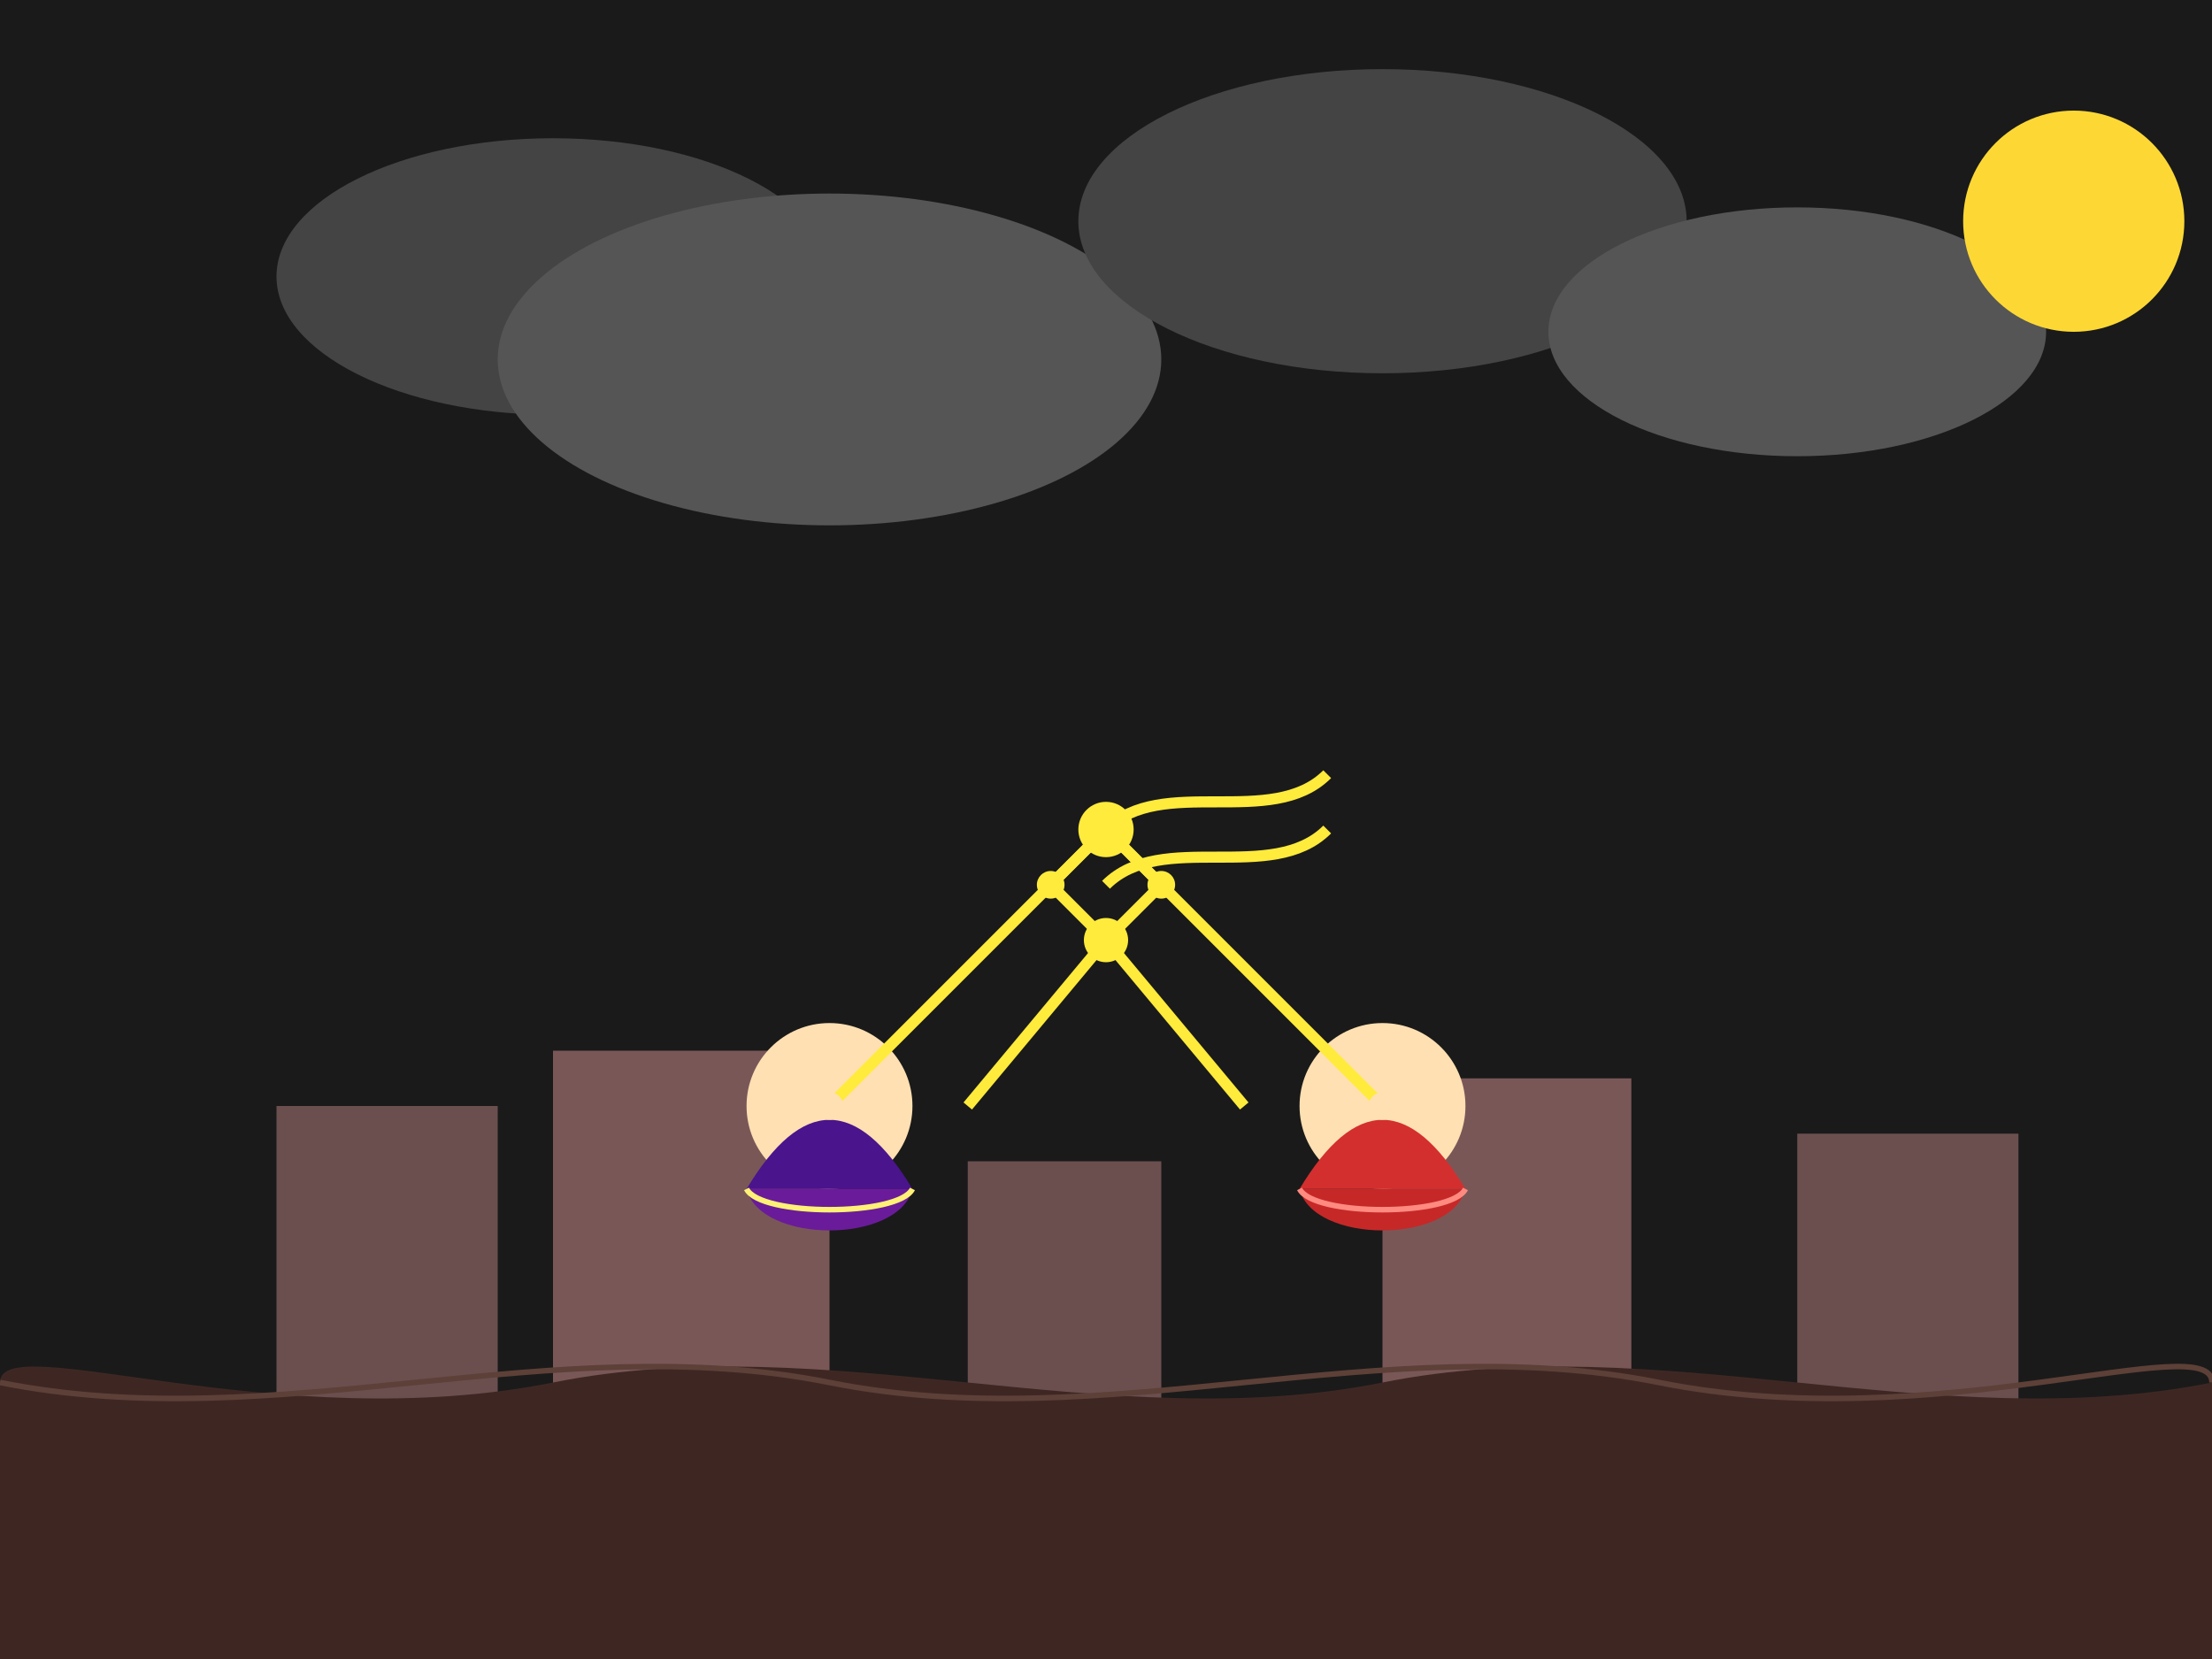 <svg xmlns="http://www.w3.org/2000/svg" viewBox="0 0 800 600">
  <!-- Background -->
  <rect width="800" height="600" fill="#1a1a1a"/>
  
  <!-- Dark Clouds -->
  <ellipse cx="200" cy="100" rx="100" ry="50" fill="#444"/>
  <ellipse cx="300" cy="130" rx="120" ry="60" fill="#555"/>
  <ellipse cx="500" cy="80" rx="110" ry="55" fill="#444"/>
  <ellipse cx="650" cy="120" rx="90" ry="45" fill="#555"/>
  
  <!-- Moon -->
  <circle cx="750" cy="80" r="40" fill="#fdd835"/>
  
  <!-- Ruins -->
  <rect x="100" y="400" width="80" height="200" fill="#6b4f4f" />
  <rect x="200" y="380" width="100" height="220" fill="#7a5757" />
  <rect x="350" y="420" width="70" height="180" fill="#6b4f4f" />
  <rect x="500" y="390" width="90" height="210" fill="#7a5757" />
  <rect x="650" y="410" width="80" height="190" fill="#6b4f4f" />
  
  <!-- Cracked Ground -->
  <path d="M0,600 L800,600 L800,500 C700,520 600,480 500,500 C400,520 300,480 200,500 C100,520 0,480 0,500 Z" fill="#3e2723"/>
  <path d="M0,500 C100,520 200,480 300,500 C400,520 500,480 600,500 C700,520 800,480 800,500" stroke="#5d4037" stroke-width="2" fill="none"/>
  
  <!-- Magical Energy Swirls -->
  <path d="M400,300 C420,280 460,300 480,280" stroke="#ffeb3b" stroke-width="4" fill="none"/>
  <path d="M400,320 C420,300 460,320 480,300" stroke="#ffeb3b" stroke-width="4" fill="none"/>
  
  <!-- Wizards -->
  <!-- Left Wizard -->
  <circle cx="300" cy="400" r="30" fill="#ffe0b2"/>
  <path d="M270,430 Q300,380 330,430 Z" fill="#4a148c"/>
  <path d="M270,430 C275,450 325,450 330,430" fill="#6a1b9a"/>
  <!-- Left Wizard Robe Patterns -->
  <path d="M270,430 C275,440 325,440 330,430" stroke="#fff176" stroke-width="2" fill="none"/>
  
  <!-- Right Wizard -->
  <circle cx="500" cy="400" r="30" fill="#ffe0b2"/>
  <path d="M470,430 Q500,380 530,430 Z" fill="#d32f2f"/>
  <path d="M470,430 C475,450 525,450 530,430" fill="#c62828"/>
  <!-- Right Wizard Robe Patterns -->
  <path d="M470,430 C475,440 525,440 530,430" stroke="#ff8a80" stroke-width="2" fill="none"/>
  
  <!-- Lightning Spells -->
  <path d="M300,400 L400,300 L420,320 L400,340 L450,400" stroke="#ffeb3b" stroke-width="4" fill="none"/>
  <path d="M500,400 L400,300 L380,320 L400,340 L350,400" stroke="#ffeb3b" stroke-width="4" fill="none"/>
  
  <!-- Magic Effects -->
  <circle cx="400" cy="300" r="10" fill="#ffeb3b"/>
  <circle cx="420" cy="320" r="5" fill="#ffeb3b"/>
  <circle cx="380" cy="320" r="5" fill="#ffeb3b"/>
  <circle cx="400" cy="340" r="8" fill="#ffeb3b"/>
  
  <!-- Wizards' Hands -->
  <circle cx="300" cy="400" r="5" fill="#ffe0b2"/>
  <circle cx="500" cy="400" r="5" fill="#ffe0b2"/>
</svg>